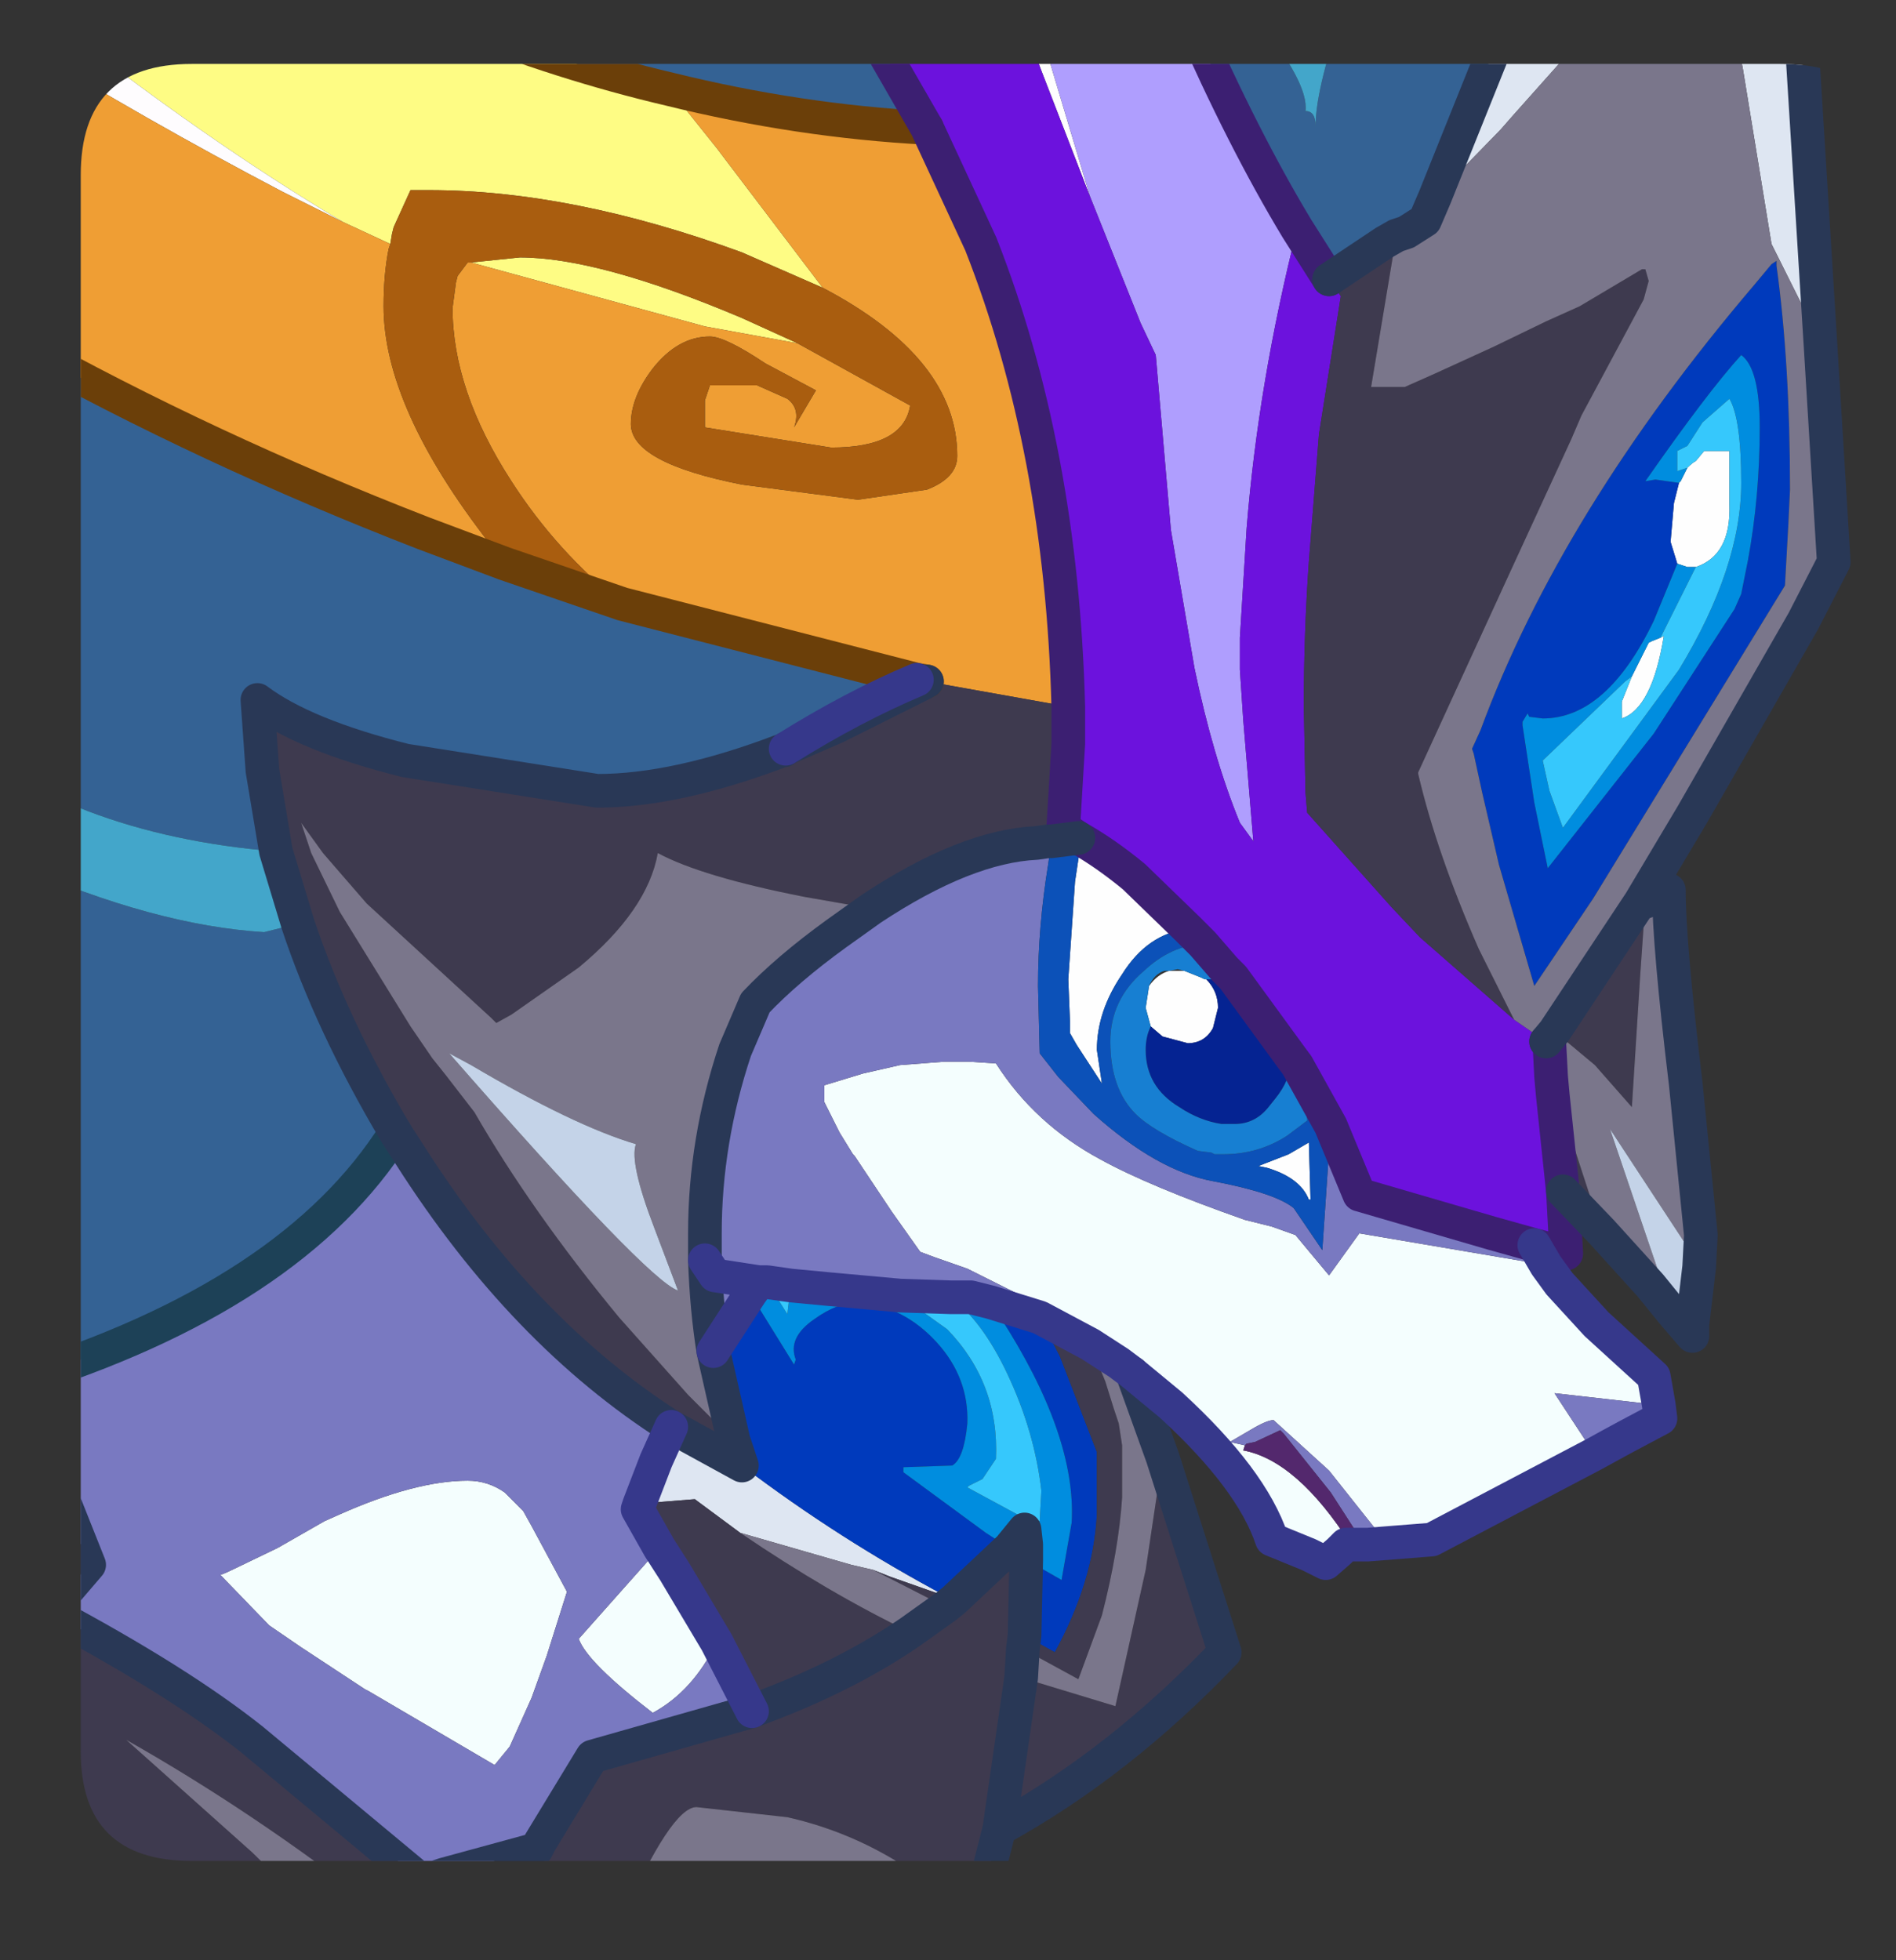 <?xml version="1.0" encoding="UTF-8" standalone="no"?>
<svg xmlns:ffdec="https://www.free-decompiler.com/flash" xmlns:xlink="http://www.w3.org/1999/xlink" ffdec:objectType="frame" height="58.25px" width="56.35px" xmlns="http://www.w3.org/2000/svg">
  <rect width="100%" height="100%" fill="#333333" stroke="none"/>
  <g transform="matrix(1.0, 0.0, 0.0, 1.0, 2.4, 1.9)">
    <clipPath id="clipPath0" transform="matrix(1.0, 0.0, 0.0, 1.0, 0.0, 0.0)">
      <path d="M50.5 0.0 Q53.95 0.0 53.95 3.3 L53.95 50.15 Q53.95 53.4 50.5 53.4 L3.3 53.4 Q0.0 53.4 0.0 50.15 L0.0 3.3 Q0.0 0.0 3.3 0.0 L50.5 0.0" fill="#000000" fill-rule="evenodd" stroke="none"/>
    </clipPath>
    <g clip-path="url(#clipPath0)">
      <use ffdec:characterId="2" height="58.25" transform="matrix(1.0, 0.0, 0.0, 1.0, -2.4, -1.9)" width="55.0" xlink:href="#shape1"/>
    </g>
    <use ffdec:characterId="3" height="53.4" transform="matrix(1.0, 0.0, 0.0, 1.0, 0.0, 0.0)" width="53.95" xlink:href="#shape2"/>
  </g>
  <defs>
    <g id="shape1" transform="matrix(1.0, 0.0, 0.0, 1.0, 2.4, 1.9)">
      <path d="M27.95 -1.4 L28.4 -1.4 30.0 3.95 28.55 0.2 27.95 -1.4 M46.1 18.2 L46.6 17.2 46.7 17.15 46.95 17.05 47.05 17.0 Q46.7 19.15 45.8 19.45 L45.8 18.95 46.1 18.2 M48.0 14.95 L47.75 14.95 47.45 14.85 47.25 14.2 47.35 13.05 47.5 12.45 47.55 12.4 47.75 12.0 Q47.9 11.85 48.0 11.8 L48.25 11.5 49.0 11.5 49.0 13.1 Q49.05 14.6 48.0 14.95 M31.3 24.15 L32.9 25.7 Q31.7 25.85 30.95 27.05 30.2 28.15 30.2 29.3 L30.35 30.3 29.6 29.15 29.4 28.8 29.4 28.45 29.35 27.2 29.55 24.3 29.7 23.3 Q30.5 23.6 31.3 24.15 M31.8 28.6 L31.65 28.05 31.75 27.4 Q32.0 27.05 32.35 26.95 L32.8 26.95 33.3 27.15 33.4 27.2 33.45 27.2 Q33.8 27.55 33.8 28.05 L33.65 28.65 Q33.4 29.1 32.9 29.1 L32.15 28.9 31.8 28.6 M35.0 32.75 L35.9 32.4 36.5 32.05 36.55 33.75 36.5 33.75 Q36.25 33.1 35.25 32.8 L35.0 32.75" fill="#ffffff" fill-rule="evenodd" stroke="none"/>
      <path d="M10.8 -1.4 L11.05 -1.3 Q14.3 0.0 17.5 0.75 L18.9 2.5 22.05 6.65 19.65 5.6 Q14.6 3.75 10.35 3.75 L9.8 3.75 9.3 4.85 9.25 5.05 9.2 5.35 7.8 4.7 Q3.75 2.3 -0.95 -1.4 L10.8 -1.4 M11.6 5.9 L13.05 5.75 Q15.4 5.75 19.65 7.55 L21.3 8.3 18.55 7.8 11.6 5.9" fill="#fffd85" fill-rule="evenodd" stroke="none"/>
      <path d="M-0.95 -1.4 Q3.75 2.3 7.8 4.7 L6.0 3.8 Q1.9 1.65 -1.9 -0.7 L-1.9 -1.4 -0.95 -1.4" fill="#fffdff" fill-rule="evenodd" stroke="none"/>
      <path d="M17.5 0.75 Q21.35 1.7 25.15 1.9 L26.75 5.35 Q29.15 11.45 29.35 19.1 L25.15 18.35 24.85 18.3 16.1 16.05 Q14.15 14.5 12.8 12.4 11.05 9.7 11.05 7.25 L11.15 6.5 11.2 6.3 11.5 5.9 11.6 5.9 18.55 7.8 21.3 8.3 24.65 10.15 Q24.45 11.4 22.3 11.4 L18.55 10.8 18.55 10.0 18.7 9.55 20.1 9.55 21.0 9.95 Q21.4 10.25 21.2 10.8 L21.85 9.7 20.35 8.9 Q19.15 8.1 18.7 8.1 17.75 8.1 17.0 9.05 16.35 9.9 16.35 10.7 16.35 11.85 19.65 12.5 L23.1 12.95 25.15 12.65 Q26.05 12.3 26.05 11.65 26.05 8.75 22.05 6.65 L18.9 2.5 17.5 0.75 M7.8 4.7 L9.2 5.35 9.15 5.5 Q9.0 6.25 9.0 7.2 9.0 10.2 12.15 14.25 L12.6 14.85 10.2 13.95 Q3.75 11.45 -1.9 8.3 L-1.9 -0.7 Q1.9 1.65 6.0 3.8 L7.8 4.7" fill="#f09f34" fill-rule="evenodd" stroke="none"/>
      <path d="M30.0 3.95 L28.4 -1.4 32.95 -1.4 Q34.55 2.25 36.15 4.9 35.0 9.45 34.65 13.8 L34.45 17.05 34.45 18.0 34.55 19.5 34.85 23.1 34.45 22.55 Q33.65 20.6 33.1 17.95 L32.4 13.85 31.95 8.65 31.5 7.7 30.0 3.95" fill="#b09fff" fill-rule="evenodd" stroke="none"/>
      <path d="M25.15 1.9 L23.25 -1.4 27.95 -1.4 28.55 0.2 30.0 3.95 31.5 7.7 31.95 8.65 32.4 13.85 33.1 17.95 Q33.65 20.6 34.45 22.55 L34.85 23.1 34.55 19.5 34.45 18.0 34.45 17.05 34.65 13.8 Q35.0 9.45 36.15 4.9 L37.1 6.4 37.45 6.9 36.8 11.0 36.5 14.8 Q36.35 16.9 36.35 19.1 L36.4 21.65 36.45 22.25 38.95 25.05 39.8 25.95 42.6 28.4 43.4 28.95 43.55 29.05 43.65 29.15 43.7 30.1 43.75 30.65 44.05 33.5 44.15 35.35 43.2 35.1 41.95 34.75 38.0 33.6 37.15 31.55 36.15 29.75 36.0 29.55 34.25 27.15 34.0 26.9 33.35 26.15 32.9 25.7 31.3 24.15 Q30.45 23.45 29.65 23.0 L29.2 22.7 29.35 20.2 29.35 19.1 Q29.15 11.45 26.75 5.35 L25.15 1.9" fill="#6c12de" fill-rule="evenodd" stroke="none"/>
      <path d="M17.5 0.75 Q14.3 0.0 11.05 -1.3 L10.8 -1.4 23.25 -1.4 25.15 1.9 Q21.35 1.7 17.5 0.75 M32.95 -1.4 L34.9 -1.4 Q36.5 0.55 36.4 1.4 36.7 1.4 36.7 1.85 36.7 0.8 37.45 -1.4 L42.4 -1.4 40.25 3.95 39.95 4.65 39.4 5.0 39.1 5.1 38.75 5.3 37.1 6.4 36.15 4.9 Q34.55 2.25 32.95 -1.4 M-1.9 39.15 L-1.9 23.8 Q2.2 25.6 5.45 25.8 L6.45 25.55 Q7.45 28.55 9.35 31.75 6.3 36.6 -1.9 39.15 M-1.9 21.35 L-1.9 8.3 Q3.75 11.45 10.2 13.95 L12.6 14.85 16.1 16.05 24.85 18.3 Q22.95 19.1 20.95 20.35 L20.9 20.4 20.85 20.4 Q17.7 21.6 15.35 21.6 L9.65 20.7 Q6.65 19.95 5.25 18.9 L5.4 21.0 5.8 23.4 Q2.7 23.15 0.2 22.2 L-1.9 21.35" fill="#346295" fill-rule="evenodd" stroke="none"/>
      <path d="M34.9 -1.4 L37.45 -1.4 Q36.7 0.8 36.7 1.85 36.7 1.4 36.4 1.4 36.5 0.55 34.9 -1.4 M-1.9 23.8 L-1.9 21.35 0.2 22.2 Q2.7 23.15 5.8 23.4 L6.45 25.55 5.45 25.8 Q2.2 25.6 -1.9 23.8" fill="#43a7cb" fill-rule="evenodd" stroke="none"/>
      <path d="M42.4 -1.4 L45.2 -1.4 44.8 -0.95 44.6 -0.75 42.55 1.55 42.2 1.95 40.25 3.95 42.4 -1.4 M49.1 -1.4 L51.1 -1.4 51.15 -0.6 51.7 8.25 50.25 5.35 49.4 0.15 49.1 -1.4 M17.55 40.5 L19.65 41.65 Q22.55 43.85 25.75 45.55 L24.05 44.95 23.55 44.75 22.9 44.6 19.95 43.75 19.6 43.65 18.25 42.65 17.0 42.75 16.6 42.8 17.1 41.5 17.55 40.5" fill="#dfe7f3" fill-rule="evenodd" stroke="none"/>
      <path d="M50.4 6.0 Q50.8 8.9 50.8 12.65 L50.75 13.7 50.65 15.5 44.95 24.8 43.2 27.4 42.15 23.8 41.65 21.65 41.4 20.5 41.35 20.35 41.6 19.8 Q44.0 13.3 49.75 6.55 L50.0 6.25 50.25 5.95 50.4 5.85 50.4 6.0 M47.45 14.85 L46.75 16.55 Q45.35 19.45 43.45 19.45 L43.05 19.4 43.0 19.3 42.85 19.55 42.85 19.65 43.2 21.95 43.6 23.9 46.75 19.9 49.15 16.2 49.35 15.75 49.55 14.75 Q49.9 12.85 49.9 10.8 49.9 9.05 49.35 8.65 48.35 9.75 46.5 12.4 L46.8 12.35 47.5 12.45 47.35 13.05 47.25 14.2 47.45 14.85 M27.05 36.8 L28.5 37.25 29.1 38.4 30.2 41.25 30.2 43.1 Q30.1 45.1 28.95 47.2 L28.05 46.7 28.1 44.45 29.15 45.05 29.45 43.35 Q29.6 40.75 27.3 37.2 L27.05 36.8 M19.65 41.65 L19.4 40.9 18.8 38.25 19.9 36.55 21.2 38.65 21.25 38.5 Q21.0 37.85 21.8 37.3 22.5 36.8 23.1 36.8 24.45 36.9 25.45 38.0 26.4 39.05 26.35 40.4 26.25 41.45 25.9 41.65 L24.45 41.7 24.45 41.85 26.9 43.65 27.6 44.1 25.95 45.65 25.75 45.55 Q22.55 43.85 19.65 41.65" fill="#003abd" fill-rule="evenodd" stroke="none"/>
      <path d="M46.35 24.9 L46.5 24.9 46.35 27.05 46.1 31.0 45.0 29.75 43.8 28.75 46.35 24.9 M45.2 34.7 L44.05 33.5 43.75 30.65 43.7 30.1 45.2 34.7 M32.15 41.4 L34.0 47.2 Q30.85 50.5 27.3 52.45 L26.55 55.4 25.35 54.2 24.7 53.7 Q23.0 52.55 21.0 52.1 L18.3 51.8 Q17.55 51.8 16.05 55.2 L15.75 55.85 14.3 55.85 13.65 52.85 15.2 50.3 19.95 48.95 18.9 46.9 17.65 44.8 17.2 44.1 16.55 42.95 16.6 42.8 17.0 42.75 18.25 42.65 19.6 43.65 Q22.25 45.45 24.65 46.6 22.9 47.8 20.6 48.7 L19.95 48.95 20.6 48.7 Q22.9 47.8 24.65 46.6 L25.7 45.85 23.55 44.75 24.05 44.95 25.75 45.55 25.95 45.65 27.6 44.1 28.05 43.55 28.1 44.0 28.1 44.45 28.05 46.7 28.95 47.2 Q30.1 45.1 30.2 43.1 L30.2 41.25 29.1 38.4 28.5 37.25 30.0 38.05 30.45 39.15 30.7 39.95 30.85 40.4 30.95 41.05 30.95 42.6 Q30.85 44.15 30.35 46.1 L29.65 48.0 28.0 47.1 27.95 47.95 30.75 48.8 31.65 44.75 32.15 41.4 M11.25 55.85 L10.1 55.85 8.8 54.8 Q5.15 51.95 1.35 49.8 L5.1 53.15 Q6.65 54.65 7.45 55.85 L-1.9 55.85 -1.9 47.0 -1.9 39.2 0.25 44.6 -0.95 46.0 Q2.9 48.05 5.1 49.8 L10.15 54.0 10.35 53.95 11.25 55.85 M-1.9 47.0 L-0.95 46.0 -1.9 47.0 M39.1 5.1 L38.35 9.6 39.35 9.6 40.25 9.2 42.0 8.4 43.55 7.65 44.55 7.2 46.4 6.1 46.5 6.1 46.6 6.45 46.45 7.0 44.6 10.45 44.3 11.15 42.55 14.95 39.75 21.05 39.75 21.1 Q40.3 23.45 41.55 26.3 L42.6 28.4 39.8 25.95 38.95 25.05 36.45 22.25 36.4 21.65 36.35 19.1 Q36.35 16.9 36.5 14.8 L36.8 11.0 37.45 6.9 37.1 6.4 38.75 5.3 39.1 5.1 M28.85 23.1 L28.75 23.1 28.4 23.15 Q26.3 23.25 23.5 25.1 L21.5 24.75 Q18.45 24.15 17.15 23.45 16.85 25.15 14.8 26.85 L14.3 27.2 12.8 28.25 12.35 28.5 12.3 28.45 12.2 28.35 8.5 24.95 7.2 23.45 6.55 22.55 6.85 23.45 7.7 25.2 9.8 28.6 10.45 29.55 10.85 30.05 11.7 31.15 Q13.4 34.1 16.0 37.25 L18.05 39.55 19.2 40.7 19.4 40.9 19.65 41.65 17.55 40.5 Q13.15 37.7 9.8 32.45 L9.35 31.75 Q7.45 28.55 6.45 25.55 L5.8 23.4 5.4 21.0 5.25 18.9 Q6.65 19.95 9.65 20.7 L15.35 21.6 Q17.7 21.6 20.85 20.4 L20.9 20.4 20.95 20.35 22.45 19.7 25.15 18.35 29.35 19.1 29.35 20.2 29.2 22.7 29.65 23.0 28.85 23.1 M25.95 45.65 L25.7 45.85 25.95 45.65 M28.0 47.1 L28.05 46.7 28.0 47.1 M27.3 52.45 L27.95 47.95 27.3 52.45" fill="#3e3a4f" fill-rule="evenodd" stroke="none"/>
      <path d="M45.2 -1.4 L49.1 -1.4 49.4 0.15 50.25 5.35 51.7 8.25 52.1 14.8 51.2 16.55 47.9 22.3 46.35 24.9 43.8 28.75 45.0 29.75 46.1 31.0 46.35 27.05 46.5 24.9 47.2 24.55 Q47.2 26.15 47.7 30.3 L48.15 34.8 48.1 35.75 47.65 35.0 45.45 31.65 47.3 37.1 46.65 36.3 45.2 34.7 43.7 30.1 43.65 29.15 43.55 29.05 43.4 28.95 42.6 28.4 41.55 26.3 Q40.3 23.45 39.75 21.1 L39.75 21.05 42.55 14.95 44.3 11.15 44.6 10.45 46.45 7.0 46.6 6.45 46.5 6.1 46.4 6.1 44.55 7.2 43.55 7.65 42.0 8.4 40.25 9.2 39.35 9.6 38.35 9.6 39.1 5.1 39.4 5.0 39.95 4.65 40.25 3.95 42.2 1.95 42.55 1.55 44.6 -0.75 44.8 -0.95 45.2 -1.4 M31.25 38.9 L32.15 41.4 31.65 44.75 30.75 48.8 27.95 47.95 28.0 47.1 29.65 48.0 30.35 46.1 Q30.85 44.15 30.95 42.6 L30.95 41.05 30.85 40.4 30.7 39.95 30.45 39.15 30.0 38.05 30.85 38.6 31.25 38.9 M26.55 55.4 L26.4 55.85 15.75 55.85 16.05 55.2 Q17.55 51.8 18.3 51.8 L21.0 52.1 Q23.0 52.55 24.7 53.7 L25.35 54.2 26.55 55.4 M10.1 55.85 L7.45 55.85 Q6.65 54.65 5.1 53.15 L1.35 49.8 Q5.15 51.95 8.8 54.8 L10.1 55.85 M50.4 6.0 L50.4 5.85 50.25 5.95 50.0 6.25 49.75 6.55 Q44.0 13.3 41.6 19.8 L41.35 20.35 41.4 20.5 41.65 21.65 42.15 23.8 43.2 27.4 44.95 24.8 50.65 15.5 50.75 13.7 50.8 12.65 Q50.8 8.9 50.4 6.0 M43.8 28.75 L43.55 29.05 43.8 28.75 M23.5 25.1 L22.45 25.85 Q21.0 26.9 20.05 27.9 L19.45 29.3 Q18.55 32.0 18.55 34.75 L18.55 35.55 Q18.6 37.0 18.8 38.25 L19.4 40.9 19.2 40.7 18.05 39.55 16.0 37.25 Q13.4 34.1 11.7 31.15 L10.85 30.05 10.45 29.55 9.8 28.6 7.7 25.2 6.85 23.45 6.55 22.55 7.2 23.45 8.5 24.95 12.2 28.35 12.3 28.45 12.35 28.5 12.8 28.25 14.3 27.2 14.8 26.85 Q16.85 25.15 17.15 23.45 18.45 24.15 21.5 24.75 L23.5 25.1 M10.95 29.4 Q16.85 36.15 17.75 36.45 L17.05 34.6 Q16.3 32.65 16.5 32.1 14.65 31.55 11.6 29.75 L10.95 29.4 M19.6 43.65 L19.95 43.75 22.9 44.6 23.55 44.75 25.7 45.85 24.65 46.6 Q22.25 45.45 19.6 43.65" fill="#7a768c" fill-rule="evenodd" stroke="none"/>
      <path d="M46.1 18.2 L45.9 18.35 43.45 20.7 43.65 21.6 44.05 22.7 47.5 18.0 Q49.35 14.95 49.35 12.45 49.35 10.55 49.0 9.95 L48.2 10.65 47.75 11.35 47.45 11.5 47.45 12.1 47.75 12.0 47.55 12.4 47.5 12.45 46.8 12.35 46.5 12.4 Q48.35 9.75 49.35 8.65 49.9 9.05 49.9 10.8 49.9 12.85 49.55 14.75 L49.35 15.75 49.15 16.2 46.75 19.9 43.6 23.9 43.2 21.95 42.85 19.65 42.85 19.55 43.0 19.3 43.05 19.4 43.45 19.45 Q45.35 19.45 46.75 16.55 L47.45 14.85 47.75 14.95 48.0 14.95 46.95 17.05 46.7 17.15 46.6 17.2 46.1 18.2 M20.15 36.2 L20.4 36.2 21.0 37.15 21.1 36.3 22.15 36.4 24.35 36.6 25.75 37.6 Q27.3 39.2 27.2 41.45 L26.8 42.05 26.4 42.25 26.35 42.3 28.2 43.3 28.5 43.3 28.55 42.4 Q28.35 40.65 27.55 38.95 26.8 37.35 25.85 36.65 L26.05 36.65 26.45 36.65 27.05 36.8 27.3 37.2 Q29.6 40.75 29.45 43.35 L29.15 45.05 28.1 44.45 28.1 44.0 28.05 43.55 27.6 44.1 26.9 43.65 24.45 41.85 24.45 41.7 25.9 41.65 Q26.25 41.45 26.35 40.4 26.4 39.05 25.45 38.0 24.45 36.9 23.1 36.8 22.5 36.8 21.8 37.3 21.0 37.85 21.25 38.5 L21.2 38.65 19.9 36.55 20.15 36.2" fill="#008ee0" fill-rule="evenodd" stroke="none"/>
      <path d="M47.75 12.0 L47.45 12.1 47.45 11.5 47.75 11.35 48.2 10.65 49.0 9.95 Q49.35 10.55 49.35 12.45 49.35 14.95 47.5 18.0 L44.05 22.7 43.65 21.6 43.45 20.7 45.9 18.35 46.1 18.2 45.8 18.95 45.8 19.45 Q46.7 19.15 47.05 17.0 L46.95 17.05 48.0 14.95 Q49.05 14.6 49.0 13.1 L49.0 11.5 48.25 11.5 48.0 11.8 Q47.9 11.85 47.75 12.0 M20.4 36.2 L21.1 36.3 21.0 37.15 20.4 36.2 M24.35 36.6 L25.85 36.65 Q26.8 37.35 27.55 38.95 28.35 40.65 28.55 42.4 L28.5 43.3 28.2 43.3 26.35 42.3 26.4 42.25 26.8 42.05 27.2 41.45 Q27.3 39.2 25.75 37.6 L24.35 36.6" fill="#36c9fd" fill-rule="evenodd" stroke="none"/>
      <path d="M14.3 55.85 L11.25 55.85 10.35 53.95 10.8 53.8 13.55 53.05 13.65 52.85 14.3 55.85" fill="#32303e" fill-rule="evenodd" stroke="none"/>
      <path d="M43.55 35.7 L43.95 36.25 45.05 37.45 46.75 39.0 46.9 39.85 43.8 39.5 44.85 41.1 45.0 41.3 40.15 43.85 38.25 44.0 38.45 43.5 37.1 41.8 35.45 40.3 Q35.25 40.3 34.75 40.6 L34.15 40.95 34.6 41.05 34.55 41.2 Q36.15 41.5 37.75 44.0 L37.6 44.0 37.4 44.2 37.0 44.55 36.5 44.3 35.4 43.85 Q34.8 42.05 32.4 39.85 L31.25 38.9 30.85 38.6 29.9 37.85 29.85 37.8 28.15 36.7 26.35 35.8 25.35 35.45 24.95 35.3 24.1 34.1 23.0 32.45 22.95 32.4 22.55 31.75 22.1 30.85 22.1 30.35 23.25 30.0 24.35 29.75 25.65 29.65 26.4 29.65 27.2 29.7 Q28.35 31.5 30.3 32.55 31.75 33.35 34.6 34.35 L35.4 34.55 36.1 34.8 37.1 36.0 38.0 34.75 43.3 35.65 43.55 35.7 M7.25 43.3 L7.7 43.1 Q9.95 42.1 11.5 42.1 12.1 42.1 12.6 42.45 L13.15 43.0 13.4 43.45 14.45 45.4 13.85 47.3 13.4 48.55 12.75 50.0 12.3 50.55 8.55 48.35 8.45 48.3 6.55 47.05 5.6 46.4 4.15 44.9 Q4.3 44.85 4.5 44.75 L5.85 44.1 7.25 43.3 M17.2 44.1 L17.65 44.8 18.9 46.9 Q18.2 48.35 17.0 49.0 15.05 47.5 14.8 46.8 L17.2 44.1" fill="#f5ffff" fill-rule="evenodd" stroke="none"/>
      <path d="M43.2 35.1 L43.55 35.7 43.3 35.65 38.0 34.75 37.1 36.0 36.1 34.8 35.4 34.55 34.6 34.35 Q31.75 33.35 30.3 32.55 28.35 31.5 27.2 29.7 L26.4 29.65 25.65 29.65 24.35 29.75 23.25 30.0 22.1 30.35 22.1 30.85 22.55 31.75 22.95 32.4 23.0 32.45 24.1 34.1 24.95 35.3 25.35 35.45 26.35 35.8 28.15 36.7 29.85 37.8 29.9 37.85 30.85 38.6 30.0 38.05 28.5 37.25 27.05 36.8 26.45 36.65 26.05 36.65 25.85 36.65 24.35 36.6 22.15 36.4 21.1 36.3 20.4 36.2 20.15 36.2 18.85 36.0 18.55 35.55 18.85 36.0 20.15 36.2 19.9 36.55 18.8 38.25 Q18.6 37.0 18.55 35.55 L18.55 34.75 Q18.55 32.0 19.45 29.3 L20.05 27.9 Q21.0 26.9 22.45 25.85 L23.5 25.1 Q26.3 23.25 28.4 23.15 L28.75 23.1 28.85 23.1 28.75 23.8 Q28.45 25.65 28.45 27.4 L28.5 29.4 29.05 30.1 30.1 31.2 Q32.0 32.9 33.65 33.2 35.5 33.55 36.05 34.0 L36.9 35.25 37.15 31.55 38.0 33.6 41.95 34.75 43.2 35.1 M46.9 39.85 L46.95 40.25 Q45.9 40.8 45.0 41.3 L44.85 41.1 43.8 39.5 46.9 39.85 M38.25 44.0 L38.15 44.0 37.15 42.45 35.75 40.7 35.65 40.6 34.9 40.95 34.65 41.0 34.6 41.05 34.15 40.95 34.75 40.6 Q35.25 40.3 35.45 40.3 L37.1 41.8 38.45 43.5 38.25 44.0 M-1.9 39.2 L-1.9 39.15 Q6.3 36.6 9.35 31.75 L9.8 32.45 Q13.15 37.7 17.55 40.5 L17.1 41.5 16.6 42.8 16.55 42.95 17.2 44.1 14.8 46.8 Q15.05 47.5 17.0 49.0 18.2 48.35 18.9 46.9 L19.95 48.95 15.2 50.3 13.65 52.85 13.55 53.05 10.8 53.8 10.35 53.95 10.15 54.0 5.1 49.8 Q2.9 48.05 -0.95 46.0 L0.25 44.6 -1.9 39.2 M24.85 18.3 L25.15 18.35 22.45 19.7 20.95 20.35 Q22.95 19.1 24.85 18.3 M7.25 43.3 L5.85 44.1 4.5 44.75 Q4.3 44.85 4.15 44.9 L5.6 46.4 6.55 47.05 8.45 48.3 8.55 48.35 12.3 50.55 12.75 50.0 13.4 48.55 13.85 47.3 14.45 45.4 13.4 43.45 13.15 43.0 12.6 42.45 Q12.1 42.1 11.5 42.1 9.95 42.1 7.7 43.1 L7.25 43.3" fill="#7979c2" fill-rule="evenodd" stroke="none"/>
      <path d="M9.2 5.35 L9.25 5.05 9.3 4.85 9.8 3.75 10.35 3.75 Q14.6 3.75 19.65 5.6 L22.05 6.65 Q26.05 8.75 26.05 11.65 26.05 12.3 25.15 12.65 L23.1 12.95 19.65 12.5 Q16.35 11.85 16.35 10.7 16.35 9.9 17.0 9.05 17.75 8.1 18.7 8.1 19.15 8.1 20.35 8.9 L21.85 9.7 21.2 10.8 Q21.4 10.25 21.0 9.95 L20.1 9.55 18.7 9.55 18.55 10.0 18.55 10.8 22.3 11.4 Q24.45 11.4 24.65 10.15 L21.3 8.3 19.65 7.55 Q15.4 5.75 13.05 5.75 L11.6 5.9 11.5 5.9 11.2 6.3 11.15 6.5 11.05 7.25 Q11.05 9.7 12.8 12.4 14.15 14.5 16.1 16.05 L12.6 14.85 12.15 14.25 Q9.0 10.2 9.0 7.2 9.0 6.25 9.15 5.5 L9.2 5.35" fill="#aa5d0f" fill-rule="evenodd" stroke="none"/>
      <path d="M48.1 35.75 L47.9 37.45 47.9 37.8 47.3 37.1 45.45 31.65 47.65 35.0 48.1 35.75 M10.95 29.4 L11.6 29.75 Q14.65 31.55 16.5 32.1 16.3 32.65 17.05 34.6 L17.75 36.45 Q16.85 36.15 10.95 29.4" fill="#c5d4e9" fill-rule="evenodd" stroke="none"/>
      <path d="M37.15 31.55 L36.9 35.25 36.05 34.0 Q35.5 33.55 33.65 33.2 32.0 32.9 30.1 31.2 L29.05 30.1 28.5 29.4 28.45 27.4 Q28.45 25.65 28.75 23.8 L28.85 23.1 29.65 23.0 Q30.45 23.45 31.3 24.15 30.5 23.6 29.7 23.3 L29.55 24.3 29.35 27.2 29.4 28.45 29.4 28.8 29.6 29.15 30.35 30.3 30.2 29.3 Q30.2 28.15 30.95 27.05 31.7 25.85 32.9 25.7 L33.35 26.15 Q32.4 26.2 31.6 26.95 30.6 27.8 30.6 29.05 30.6 30.45 31.35 31.2 31.85 31.7 33.2 32.3 L33.6 32.35 33.7 32.4 33.95 32.4 Q35.0 32.4 35.85 31.85 L36.45 31.4 36.45 31.35 36.35 30.45 36.15 29.75 37.15 31.55 M35.0 32.75 L35.25 32.8 Q36.25 33.1 36.5 33.75 L36.55 33.75 36.5 32.05 35.9 32.4 35.0 32.75" fill="#0c51b9" fill-rule="evenodd" stroke="none"/>
      <path d="M34.25 27.15 L36.0 29.55 Q35.95 30.2 35.5 30.75 L35.3 31.0 Q34.9 31.5 34.3 31.5 L33.9 31.5 Q33.25 31.4 32.65 31.0 31.65 30.4 31.65 29.3 31.65 28.9 31.8 28.6 L32.15 28.9 32.9 29.1 Q33.4 29.1 33.65 28.65 L33.8 28.05 Q33.8 27.55 33.45 27.2 L33.65 27.2 33.85 27.1 34.1 27.15 34.25 27.15" fill="#052393" fill-rule="evenodd" stroke="none"/>
      <path d="M33.35 26.15 L34.0 26.9 34.25 27.15 34.1 27.15 33.85 27.1 33.65 27.2 33.45 27.2 33.4 27.2 33.3 27.15 32.8 26.95 32.6 26.9 32.35 26.95 32.2 26.95 Q31.9 27.05 31.75 27.4 L31.65 28.05 31.8 28.6 Q31.65 28.9 31.65 29.3 31.65 30.4 32.65 31.0 33.25 31.4 33.9 31.5 L34.3 31.5 Q34.9 31.5 35.3 31.0 L35.5 30.75 Q35.95 30.2 36.0 29.55 L36.15 29.75 36.35 30.45 36.45 31.35 36.45 31.4 35.85 31.85 Q35.0 32.4 33.95 32.4 L33.7 32.4 33.6 32.35 33.2 32.3 Q31.85 31.7 31.35 31.2 30.6 30.45 30.6 29.05 30.6 27.8 31.6 26.95 32.4 26.2 33.35 26.15" fill="#1780d3" fill-rule="evenodd" stroke="none"/>
      <path d="M38.15 44.0 L37.75 44.0 Q36.15 41.5 34.55 41.2 L34.6 41.05 34.65 41.0 34.9 40.95 35.65 40.6 35.75 40.7 37.15 42.45 38.15 44.0" fill="#53286d" fill-rule="evenodd" stroke="none"/>
      <path d="M10.8 -1.4 L11.05 -1.3 Q14.3 0.0 17.5 0.75 21.35 1.7 25.15 1.9 M25.15 18.35 L24.85 18.3 16.1 16.05 12.6 14.85 10.2 13.95 Q3.75 11.45 -1.9 8.3" fill="none" stroke="#6b3f09" stroke-linecap="round" stroke-linejoin="round" stroke-width="1.0"/>
      <path d="M25.15 1.9 L23.25 -1.4 M44.05 33.5 L44.15 35.35 43.2 35.1 41.95 34.75 38.0 33.6 37.15 31.55 36.15 29.75 36.0 29.55 34.25 27.15 34.0 26.9 33.35 26.15 32.9 25.7 31.3 24.15 Q30.45 23.45 29.65 23.0 L29.2 22.7 29.35 20.2 29.35 19.1 Q29.15 11.45 26.75 5.35 L25.15 1.9 M43.55 29.05 L43.65 29.15 43.7 30.1 43.75 30.65 44.05 33.5 M36.15 4.9 Q34.55 2.25 32.95 -1.4 M36.15 4.9 L37.1 6.4" fill="none" stroke="#3c1f72" stroke-linecap="round" stroke-linejoin="round" stroke-width="1.0"/>
      <path d="M-1.9 39.15 Q6.3 36.6 9.35 31.75" fill="none" stroke="#1d4157" stroke-linecap="round" stroke-linejoin="round" stroke-width="1.0"/>
      <path d="M51.1 -1.4 L51.15 -0.6 51.7 8.25 52.1 14.8 51.2 16.55 47.9 22.3 46.35 24.9 46.5 24.9 47.2 24.55 Q47.2 26.15 47.7 30.3 L48.15 34.8 48.1 35.75 47.9 37.45 47.9 37.8 47.3 37.1 46.65 36.3 45.2 34.7 44.05 33.5 M31.25 38.9 L32.15 41.4 34.0 47.2 Q30.85 50.5 27.3 52.45 L26.55 55.4 26.4 55.85 M-0.95 46.0 L-1.9 47.0 M39.1 5.1 L38.75 5.3 37.1 6.4 M43.55 29.05 L43.8 28.75 46.35 24.9 M28.85 23.1 L28.75 23.1 28.4 23.15 Q26.3 23.25 23.5 25.1 L22.45 25.85 Q21.0 26.9 20.05 27.9 L19.45 29.3 Q18.55 32.0 18.55 34.75 L18.55 35.55 Q18.6 37.0 18.8 38.25 L19.4 40.9 19.65 41.65 17.55 40.5 Q13.15 37.7 9.8 32.45 L9.35 31.75 Q7.45 28.55 6.45 25.55 L5.8 23.4 5.4 21.0 5.25 18.9 Q6.65 19.95 9.65 20.7 L15.35 21.6 Q17.7 21.6 20.85 20.4 M39.1 5.1 L39.4 5.0 39.95 4.65 40.25 3.95 42.4 -1.4 M20.95 20.35 L22.45 19.7 25.15 18.35 M20.95 20.35 L20.9 20.4 M29.65 23.0 L28.85 23.1 M27.6 44.1 L28.05 43.55 28.1 44.0 28.1 44.45 28.05 46.7 28.0 47.1 27.95 47.95 27.3 52.45 M19.95 48.95 L20.6 48.7 Q22.9 47.8 24.65 46.6 L25.7 45.85 25.95 45.65 27.6 44.1 M10.35 53.95 L10.8 53.8 13.55 53.05 13.65 52.85 15.2 50.3 19.95 48.95 M10.35 53.95 L10.15 54.0 5.1 49.8 Q2.9 48.05 -0.95 46.0 L0.25 44.6 -1.9 39.2" fill="none" stroke="#293856" stroke-linecap="round" stroke-linejoin="round" stroke-width="1.0"/>
      <path d="M43.2 35.1 L43.55 35.7 43.95 36.25 45.05 37.45 46.75 39.0 46.9 39.85 46.95 40.25 Q45.9 40.8 45.0 41.3 L40.15 43.85 38.25 44.0 38.15 44.0 37.75 44.0 37.6 44.0 37.4 44.2 37.0 44.55 36.5 44.3 35.4 43.85 Q34.8 42.05 32.4 39.85 L31.25 38.9 30.85 38.6 30.0 38.05 28.5 37.25 27.05 36.8 26.45 36.65 26.05 36.65 25.85 36.65 24.35 36.6 22.15 36.4 21.1 36.3 20.4 36.2 20.15 36.2 19.9 36.55 18.8 38.25 M18.55 35.55 L18.85 36.0 20.15 36.2 M24.85 18.3 Q22.95 19.1 20.95 20.35 M17.55 40.5 L17.1 41.5 16.6 42.8 16.55 42.95 17.2 44.1 17.65 44.8 18.9 46.9 19.95 48.95" fill="none" stroke="#36388c" stroke-linecap="round" stroke-linejoin="round" stroke-width="1.0"/>
    </g>
    <g id="shape2" transform="matrix(1.0, 0.0, 0.0, 1.0, 0.0, 0.0)">
      <path d="M50.5 0.0 Q53.95 0.0 53.95 3.3 L53.95 50.15 Q53.95 53.4 50.5 53.4 L3.3 53.4 Q0.0 53.4 0.0 50.15 L0.0 3.3 Q0.0 0.0 3.3 0.0 L50.5 0.0" fill="#000000" fill-opacity="0.004" fill-rule="evenodd" stroke="none"/>
    </g>
  </defs>
</svg>
